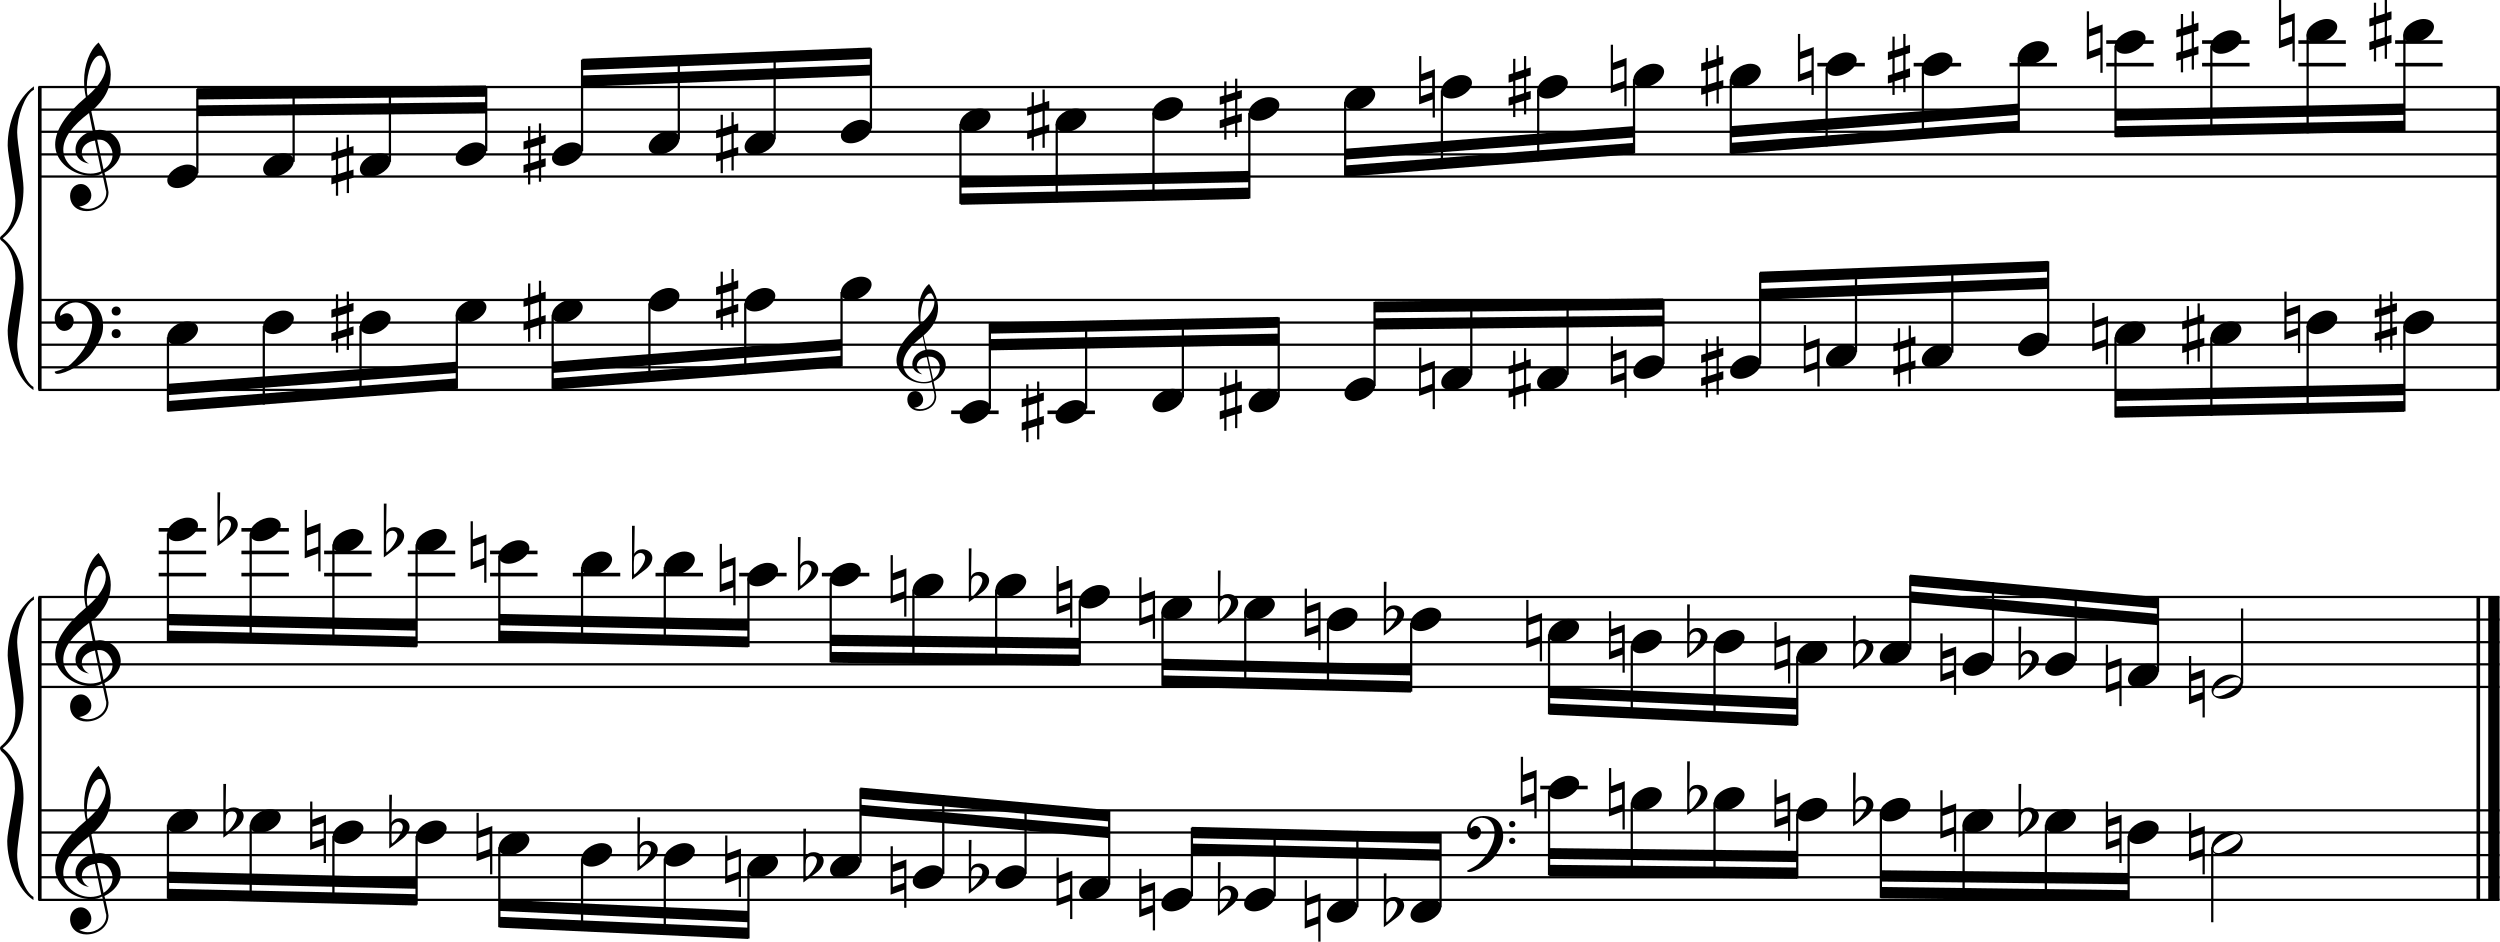<?xml version="1.0" encoding="utf-8"?>

<!--
	ScaleBook
	Copyright (c) Leland Jansen 2015. All rights reserved.
-->

<!DOCTYPE svg PUBLIC "-//W3C//DTD SVG 1.1//EN" "http://www.w3.org/Graphics/SVG/1.1/DTD/svg11.dtd">
<svg version="1.1" id="Layer_1" xmlns="http://www.w3.org/2000/svg" xmlns:xlink="http://www.w3.org/1999/xlink" x="0px" y="0px"
	 viewBox="0 0 553 208.3" enable-background="new 0 0 553 208.3" xml:space="preserve">
<rect x="8.4" y="19.2" width="0.8" height="67"/>
<g>
	<path d="M7.4,19.9c-1.9,1.1-3.6,5.8-3.6,9.4c0,2.3,1.4,9.9,1.4,12.3c0,5-1.5,8.6-4.6,11.1c3,2.4,4.6,6.1,4.6,11.1
		c0,2.3-1.4,9.9-1.4,12.3c0,3.8,1.7,8.4,3.6,9.5v0.7C3.9,83.9,1.7,78,1.7,73.1c0-2.1,1.7-9.4,1.7-11.5c0-3.8-1-6.6-2.9-8.2
		C0.1,53.1,0,52.9,0,52.7c0-0.2,0.1-0.4,0.5-0.7c1.9-1.7,2.9-4.2,2.9-7.6c0-2.1-1.7-10-1.7-12.2c0-5.2,2.1-10.4,5.8-13.1V19.9z"/>
</g>
<rect x="8.4" y="132.1" width="0.8" height="67"/>
<g>
	<path d="M7.4,132.7c-1.9,1.1-3.6,5.8-3.6,9.4c0,2.3,1.4,9.9,1.4,12.3c0,5-1.5,8.6-4.6,11.1c3,2.4,4.6,6.1,4.6,11.1
		c0,2.3-1.4,9.9-1.4,12.3c0,3.8,1.7,8.4,3.6,9.5v0.7c-3.5-2.3-5.8-8.2-5.8-13.1c0-2.1,1.7-9.4,1.7-11.5c0-3.8-1-6.6-2.9-8.2
		C0.1,166,0,165.7,0,165.5c0-0.2,0.1-0.4,0.5-0.7c1.9-1.7,2.9-4.2,2.9-7.6c0-2.1-1.7-10-1.7-12.2c0-5.2,2.1-10.4,5.8-13.1V132.7z"/>
</g>
<rect x="552.2" y="19.2" width="0.8" height="67"/>
<rect x="547.8" y="132.1" width="0.8" height="67"/>
<rect x="550.4" y="132.1" width="2.5" height="67"/>
<rect x="8.5" y="38.8" width="544.4" height="0.5"/>
<rect x="8.5" y="33.9" width="544.4" height="0.5"/>
<rect x="8.5" y="28.9" width="544.4" height="0.5"/>
<rect x="8.5" y="24" width="544.4" height="0.5"/>
<rect x="8.5" y="19" width="544.4" height="0.5"/>
<g>
	<path d="M20.3,38.9c-4.2,0-8.1-3.1-8.1-6.9c0-3.2,2.3-6.7,6.8-10.5c-0.3-1.2-0.4-2.4-0.4-3.6c0-3.5,1.2-6.8,3.2-8.5
		c1.8,2.5,2.7,4.9,2.7,7.1c0,2.9-1.3,5.6-4.3,8.1l0.9,4.2c0.5,0,0.8-0.1,0.8-0.1c2.6,0,4.8,2,4.8,4.7c0,1.9-1.4,3.7-3.6,4.8
		c0-0.1,0.9,3.8,0.9,4.3c0,2.5-2.3,4.2-4.9,4.2c-2,0-3.6-1.3-3.6-3.4c0-1.4,1-2.6,2.4-2.6c1.3,0,2.3,1.3,2.3,2.5
		c0,1.4-1.2,2.3-2.7,2.5c0.6,0.3,1.2,0.5,1.9,0.5c2.1,0,4.1-1.6,4.1-3.6c0-0.2,0-0.4-0.1-0.6l-0.8-3.7
		C21.9,38.8,21.2,38.9,20.3,38.9z M18.1,33.7c0,1,0.5,1.9,1.6,2.5c-1.8-0.3-3-1.4-3-3.1c0-2,1.7-3.7,3.8-4.1l-0.8-4
		C16,27.8,14,30.5,14,33.1c0,2.9,2.8,5.3,6,5.3c0.9,0,1.7-0.2,2.4-0.5L21,31.1C19.4,31.3,18.1,32.3,18.1,33.7z M22.1,12.3
		c-1.6,0-2.9,3.7-2.9,7c0,0.7,0,1.3,0.2,1.9c2.7-2.4,4-4.5,4-6.5c0-0.9-0.3-1.7-1-2.4C22.4,12.4,22.3,12.3,22.1,12.3z M24.9,34.2
		c0-1.6-1.2-3.3-2.9-3.3c-0.1,0-0.2,0-0.5,0l1.4,6.6C24.2,36.7,24.9,35.5,24.9,34.2z"/>
</g>
<polygon fill-rule="evenodd" clip-rule="evenodd" points="43.6,25.7 107.5,25.1 107.5,22.6 43.6,23.3 "/>
<polygon fill-rule="evenodd" clip-rule="evenodd" points="43.6,22 107.5,21.4 107.5,18.9 43.6,19.5 "/>
<polygon fill-rule="evenodd" clip-rule="evenodd" points="128.8,19.2 192.6,16.7 192.6,14.3 128.8,16.7 "/>
<polygon fill-rule="evenodd" clip-rule="evenodd" points="128.8,15.5 192.6,13 192.6,10.5 128.8,13 "/>
<polygon fill-rule="evenodd" clip-rule="evenodd" points="212.5,41.5 276.3,40.3 276.3,37.8 212.5,39.1 "/>
<polygon fill-rule="evenodd" clip-rule="evenodd" points="212.5,45.3 276.3,44 276.3,41.5 212.5,42.8 "/>
<polygon fill-rule="evenodd" clip-rule="evenodd" points="297.6,35.3 361.4,30.4 361.4,27.9 297.6,32.9 "/>
<polygon fill-rule="evenodd" clip-rule="evenodd" points="297.6,39.1 361.4,34.1 361.4,31.6 297.6,36.6 "/>
<polygon fill-rule="evenodd" clip-rule="evenodd" points="382.8,30.4 446.5,25.4 446.5,22.9 382.8,27.9 "/>
<polygon fill-rule="evenodd" clip-rule="evenodd" points="382.8,34.1 446.5,29.1 446.5,26.7 382.8,31.6 "/>
<polygon fill-rule="evenodd" clip-rule="evenodd" points="467.9,26.7 531.8,25.4 531.8,22.9 467.9,24.2 "/>
<polygon fill-rule="evenodd" clip-rule="evenodd" points="467.9,30.4 531.8,29.1 531.8,26.7 467.9,27.9 "/>
<rect x="8.5" y="86" width="544.4" height="0.5"/>
<rect x="8.5" y="81" width="544.4" height="0.5"/>
<rect x="8.5" y="76" width="544.4" height="0.5"/>
<rect x="8.5" y="71.1" width="544.4" height="0.5"/>
<rect x="8.5" y="66.1" width="544.4" height="0.5"/>
<g>
	<path d="M15.7,80.5c2.9-2.6,4.7-6.1,4.7-9.2c0-2.5-1.4-4.4-3.7-4.4c-1.6,0-3.4,1.3-3.4,2.7c0,0.2,0,0.3,0.1,0.3
		c-0.1,0,0.6-0.6,1.4-0.6c0.9,0,1.5,0.8,1.5,1.7c0,1.2-0.9,2.2-2.1,2.2c-1.2,0-2.1-1.3-2.1-2.8c0-2.3,2.3-4.1,4.8-4.1
		c4.7,0,5.9,3.2,5.9,5.8c0,1.6-0.4,2.9-2,5.3c-1.9,3.1-6.4,5.3-8.1,5.3c-0.4,0-0.6-0.2-0.6-0.5C13.8,81.8,14.9,81.2,15.7,80.5z
		 M25.7,67.8c0.6,0,1,0.4,1,1c0,0.6-0.4,1-1,1s-1-0.4-1-1C24.7,68.3,25.1,67.8,25.7,67.8z M25.7,72.8c0.6,0,1,0.4,1,1
		c0,0.6-0.4,1-1,1s-1-0.4-1-1C24.7,73.2,25.1,72.8,25.7,72.8z"/>
</g>
<polygon fill-rule="evenodd" clip-rule="evenodd" points="37.1,87.4 101,82.5 101,80 37.1,84.9 "/>
<polygon fill-rule="evenodd" clip-rule="evenodd" points="37.1,91.1 101,86.2 101,83.7 37.1,88.7 "/>
<g>
	<path d="M204.4,84.8c-3.2,0-6.1-2.3-6.1-5.1c0-2.4,1.7-5,5.1-7.9c-0.2-0.9-0.3-1.8-0.3-2.7c0-2.6,0.9-5.1,2.4-6.3
		c1.4,1.9,2,3.7,2,5.3c0,2.2-1,4.2-3.2,6.1l0.7,3.1c0.4,0,0.6,0,0.6,0c2,0,3.6,1.5,3.6,3.5c0,1.4-1.1,2.8-2.7,3.6
		c0-0.1,0.6,2.8,0.6,3.3c0,1.9-1.7,3.2-3.7,3.2c-1.5,0-2.7-1-2.7-2.5c0-1.1,0.7-1.9,1.8-1.9c1,0,1.7,1,1.7,1.9c0,1-0.9,1.7-2,1.8
		c0.4,0.2,0.9,0.3,1.4,0.3c1.6,0,3.1-1.2,3.1-2.7c0-0.1,0-0.3,0-0.5l-0.6-2.8C205.7,84.7,205.1,84.8,204.4,84.8z M202.8,80.9
		c0,0.8,0.4,1.4,1.2,1.9c-1.3-0.2-2.2-1.1-2.2-2.3c0-1.5,1.3-2.8,2.9-3.1l-0.6-3c-2.8,2.1-4.3,4.1-4.3,6.1c0,2.2,2.1,4,4.5,4
		c0.7,0,1.3-0.1,1.8-0.4L205,79C203.7,79.1,202.8,79.9,202.8,80.9z M205.8,64.9c-1.2,0-2.2,2.8-2.2,5.3c0,0.5,0,1,0.1,1.4
		c2-1.8,3-3.4,3-4.9c0-0.7-0.3-1.3-0.7-1.8C206,64.9,205.9,64.9,205.8,64.9z M207.9,81.3c0-1.2-0.9-2.4-2.2-2.4c0,0-0.2,0-0.4,0
		l1.1,5C207.4,83.2,207.9,82.3,207.9,81.3z"/>
</g>
<polygon fill-rule="evenodd" clip-rule="evenodd" points="122.2,82.5 186.1,77.5 186.1,75 122.2,80 "/>
<polygon fill-rule="evenodd" clip-rule="evenodd" points="122.2,86.2 186.1,81.2 186.1,78.7 122.2,83.7 "/>
<polygon fill-rule="evenodd" clip-rule="evenodd" points="219,77.5 282.8,76.3 282.8,73.8 219,75 "/>
<polygon fill-rule="evenodd" clip-rule="evenodd" points="219,73.8 282.8,72.5 282.8,70.1 219,71.3 "/>
<polygon fill-rule="evenodd" clip-rule="evenodd" points="304.1,72.9 367.9,72.2 367.9,69.8 304.1,70.4 "/>
<polygon fill-rule="evenodd" clip-rule="evenodd" points="304.1,69.1 367.9,68.5 367.9,66 304.1,66.7 "/>
<polygon fill-rule="evenodd" clip-rule="evenodd" points="389.3,66.3 453,63.9 453,61.4 389.3,63.9 "/>
<polygon fill-rule="evenodd" clip-rule="evenodd" points="389.3,62.6 453,60.1 453,57.7 389.3,60.1 "/>
<polygon fill-rule="evenodd" clip-rule="evenodd" points="467.9,88.7 531.8,87.4 531.8,84.9 467.9,86.2 "/>
<polygon fill-rule="evenodd" clip-rule="evenodd" points="467.9,92.4 531.8,91.1 531.8,88.7 467.9,89.9 "/>
<rect x="8.5" y="151.7" width="544.4" height="0.5"/>
<rect x="8.5" y="146.7" width="544.4" height="0.5"/>
<rect x="8.5" y="141.8" width="544.4" height="0.5"/>
<rect x="8.5" y="136.8" width="544.4" height="0.5"/>
<rect x="8.5" y="131.8" width="544.4" height="0.5"/>
<g>
	<path d="M20.3,151.8c-4.2,0-8.1-3.1-8.1-6.9c0-3.2,2.3-6.7,6.8-10.5c-0.3-1.2-0.4-2.4-0.4-3.6c0-3.5,1.2-6.8,3.2-8.5
		c1.8,2.5,2.7,4.9,2.7,7.1c0,2.9-1.3,5.6-4.3,8.1l0.9,4.2c0.5,0,0.8-0.1,0.8-0.1c2.6,0,4.8,2,4.8,4.7c0,1.9-1.4,3.7-3.6,4.8
		c0-0.1,0.9,3.8,0.9,4.3c0,2.5-2.3,4.2-4.9,4.2c-2,0-3.6-1.3-3.6-3.4c0-1.4,1-2.6,2.4-2.6c1.3,0,2.3,1.3,2.3,2.5
		c0,1.4-1.2,2.3-2.7,2.5c0.6,0.3,1.2,0.5,1.9,0.5c2.1,0,4.1-1.6,4.1-3.6c0-0.2,0-0.4-0.1-0.6l-0.8-3.7
		C21.9,151.6,21.2,151.8,20.3,151.8z M18.1,146.5c0,1,0.5,1.9,1.6,2.5c-1.8-0.3-3-1.4-3-3.1c0-2,1.7-3.7,3.8-4.1l-0.8-4
		c-3.7,2.8-5.7,5.5-5.7,8.1c0,2.9,2.8,5.3,6,5.3c0.9,0,1.7-0.2,2.4-0.5l-1.4-6.8C19.4,144.2,18.1,145.2,18.1,146.5z M22.1,125.2
		c-1.6,0-2.9,3.7-2.9,7c0,0.7,0,1.3,0.2,1.9c2.7-2.4,4-4.5,4-6.5c0-0.9-0.3-1.7-1-2.4C22.4,125.2,22.3,125.2,22.1,125.2z
		 M24.9,147.1c0-1.6-1.2-3.3-2.9-3.3c-0.1,0-0.2,0-0.5,0l1.4,6.6C24.2,149.5,24.9,148.4,24.9,147.1z"/>
</g>
<polygon fill-rule="evenodd" clip-rule="evenodd" points="37.1,138.3 92.2,139.5 92.2,137 37.1,135.8 "/>
<polygon fill-rule="evenodd" clip-rule="evenodd" points="37.1,142 92.2,143.2 92.2,140.8 37.1,139.5 "/>
<polygon fill-rule="evenodd" clip-rule="evenodd" points="110.5,138.3 165.5,139.5 165.5,137 110.5,135.8 "/>
<polygon fill-rule="evenodd" clip-rule="evenodd" points="110.5,142 165.5,143.2 165.5,140.8 110.5,139.5 "/>
<polygon fill-rule="evenodd" clip-rule="evenodd" points="183.8,142.9 238.8,143.5 238.8,141.1 183.8,140.4 "/>
<polygon fill-rule="evenodd" clip-rule="evenodd" points="183.8,146.6 238.8,147.3 238.8,144.8 183.8,144.2 "/>
<polygon fill-rule="evenodd" clip-rule="evenodd" points="257.1,148.2 312.1,149.4 312.1,147 257.1,145.7 "/>
<polygon fill-rule="evenodd" clip-rule="evenodd" points="257.1,151.9 312.1,153.2 312.1,150.7 257.1,149.4 "/>
<polygon fill-rule="evenodd" clip-rule="evenodd" points="342.7,154.4 397.5,156.9 397.5,154.4 342.7,151.9 "/>
<polygon fill-rule="evenodd" clip-rule="evenodd" points="342.7,158.1 397.5,160.6 397.5,158.1 342.7,155.6 "/>
<polygon fill-rule="evenodd" clip-rule="evenodd" points="422.5,133.3 477.4,138.3 477.4,135.8 422.5,130.8 "/>
<polygon fill-rule="evenodd" clip-rule="evenodd" points="422.5,129.6 477.4,134.6 477.4,132.1 422.5,127.1 "/>
<rect x="8.5" y="198.8" width="544.4" height="0.5"/>
<rect x="8.5" y="193.8" width="544.4" height="0.5"/>
<rect x="8.5" y="188.9" width="544.4" height="0.5"/>
<rect x="8.5" y="183.9" width="544.4" height="0.5"/>
<rect x="8.5" y="179" width="544.4" height="0.5"/>
<g>
	<path d="M20.3,198.9c-4.2,0-8.1-3.1-8.1-6.9c0-3.2,2.3-6.7,6.8-10.5c-0.3-1.2-0.4-2.4-0.4-3.6c0-3.5,1.2-6.8,3.2-8.5
		c1.8,2.5,2.7,4.9,2.7,7.1c0,2.9-1.3,5.6-4.3,8.1l0.9,4.2c0.5,0,0.8-0.1,0.8-0.1c2.6,0,4.8,2,4.8,4.7c0,1.9-1.4,3.7-3.6,4.8
		c0-0.1,0.9,3.8,0.9,4.3c0,2.5-2.3,4.2-4.9,4.2c-2,0-3.6-1.3-3.6-3.4c0-1.4,1-2.6,2.4-2.6c1.3,0,2.3,1.3,2.3,2.5
		c0,1.4-1.2,2.3-2.7,2.5c0.6,0.3,1.2,0.5,1.9,0.5c2.1,0,4.1-1.6,4.1-3.6c0-0.2,0-0.4-0.1-0.6l-0.8-3.7
		C21.9,198.7,21.2,198.9,20.3,198.9z M18.1,193.7c0,1,0.5,1.9,1.6,2.5c-1.8-0.3-3-1.4-3-3.1c0-2,1.7-3.7,3.8-4.1l-0.8-4
		c-3.7,2.8-5.7,5.5-5.7,8.1c0,2.9,2.8,5.3,6,5.3c0.9,0,1.7-0.2,2.4-0.5l-1.4-6.8C19.4,191.3,18.1,192.3,18.1,193.7z M22.1,172.3
		c-1.6,0-2.9,3.7-2.9,7c0,0.7,0,1.3,0.2,1.9c2.7-2.4,4-4.5,4-6.5c0-0.9-0.3-1.7-1-2.4C22.4,172.3,22.3,172.3,22.1,172.3z
		 M24.9,194.2c0-1.6-1.2-3.3-2.9-3.3c-0.1,0-0.2,0-0.5,0l1.4,6.6C24.2,196.7,24.9,195.5,24.9,194.2z"/>
</g>
<polygon fill-rule="evenodd" clip-rule="evenodd" points="37.1,195.3 92.2,196.6 92.2,194.1 37.1,192.8 "/>
<polygon fill-rule="evenodd" clip-rule="evenodd" points="37.1,199 92.2,200.3 92.2,197.8 37.1,196.6 "/>
<polygon fill-rule="evenodd" clip-rule="evenodd" points="110.5,201.5 165.5,204 165.5,201.5 110.5,199 "/>
<polygon fill-rule="evenodd" clip-rule="evenodd" points="110.5,205.2 165.5,207.7 165.5,205.2 110.5,202.8 "/>
<polygon fill-rule="evenodd" clip-rule="evenodd" points="190.3,180.4 245.3,185.4 245.3,182.9 190.3,178 "/>
<polygon fill-rule="evenodd" clip-rule="evenodd" points="190.3,176.7 245.3,181.7 245.3,179.2 190.3,174.2 "/>
<g>
	<path d="M327,191.1c2.2-2,3.6-4.6,3.6-6.9c0-1.9-1.1-3.3-2.8-3.3c-1.2,0-2.5,1-2.5,2.1c0,0.2,0,0.2,0.1,0.2c0,0,0.4-0.5,1-0.5
		c0.7,0,1.2,0.6,1.2,1.3c0,0.9-0.6,1.7-1.6,1.7s-1.5-1-1.5-2.1c0-1.8,1.7-3.1,3.6-3.1c3.5,0,4.4,2.4,4.4,4.4c0,1.2-0.3,2.2-1.5,4
		c-1.4,2.3-4.8,4-6,4c-0.3,0-0.5-0.1-0.5-0.3C325.6,192,326.4,191.6,327,191.1z M334.5,181.6c0.4,0,0.7,0.3,0.7,0.7
		c0,0.4-0.3,0.7-0.7,0.7c-0.4,0-0.7-0.3-0.7-0.7C333.8,181.9,334.1,181.6,334.5,181.6z M334.5,185.3c0.4,0,0.7,0.3,0.7,0.7
		s-0.3,0.7-0.7,0.7c-0.4,0-0.7-0.3-0.7-0.7S334.1,185.3,334.5,185.3z"/>
</g>
<polygon fill-rule="evenodd" clip-rule="evenodd" points="263.6,189.1 318.6,190.4 318.6,187.9 263.6,186.6 "/>
<polygon fill-rule="evenodd" clip-rule="evenodd" points="263.6,185.4 318.6,186.6 318.6,184.2 263.6,182.9 "/>
<polygon fill-rule="evenodd" clip-rule="evenodd" points="342.7,190 397.5,190.7 397.5,188.2 342.7,187.6 "/>
<polygon fill-rule="evenodd" clip-rule="evenodd" points="342.7,193.8 397.5,194.4 397.5,191.9 342.7,191.3 "/>
<polygon fill-rule="evenodd" clip-rule="evenodd" points="416,195 470.9,195.6 470.9,193.1 416,192.5 "/>
<polygon fill-rule="evenodd" clip-rule="evenodd" points="416,198.7 470.9,199.3 470.9,196.9 416,196.2 "/>
<rect x="43.4" y="19.7" width="0.5" height="18.6"/>
<g>
	<path d="M37,39.9c0-1.8,2.5-3.5,4.5-3.5c1.3,0,2.3,0.7,2.3,1.7c0,1.7-2.5,3.5-4.6,3.5C38,41.6,37,41,37,39.9z"/>
</g>
<rect x="64.7" y="19.5" width="0.5" height="16.3"/>
<g>
	<path d="M58.2,37.4c0-1.8,2.5-3.5,4.5-3.5c1.3,0,2.3,0.7,2.3,1.7c0,1.7-2.5,3.5-4.6,3.5C59.2,39.2,58.2,38.5,58.2,37.4z"/>
</g>
<rect x="86" y="19.4" width="0.5" height="16.4"/>
<g>
	<path d="M79.6,37.4c0-1.8,2.5-3.5,4.5-3.5c1.3,0,2.3,0.7,2.3,1.7c0,1.7-2.5,3.5-4.6,3.5C80.6,39.2,79.6,38.5,79.6,37.4z"/>
</g>
<g>
	<path d="M77.2,29.8v2.8l1-0.3v1.8l-1,0.3v3.4l1-0.3v1.8l-1,0.3v3.1h-0.5v-3l-1.9,0.6v3h-0.5v-2.8l-1,0.3v-1.8l1-0.3v-3.4l-1,0.3
		v-1.8l1-0.3v-3.1h0.5v3l1.9-0.6v-3H77.2z M76.7,34.5l-1.9,0.6v3.4l1.9-0.6V34.5z"/>
</g>
<rect x="107.3" y="19.1" width="0.5" height="14.3"/>
<g>
	<path d="M100.8,35c0-1.8,2.5-3.5,4.5-3.5c1.3,0,2.3,0.7,2.3,1.7c0,1.7-2.5,3.5-4.6,3.5C101.8,36.7,100.8,36,100.8,35z"/>
</g>
<rect x="128.5" y="13.2" width="0.5" height="20.2"/>
<g>
	<path d="M122.1,35c0-1.8,2.5-3.5,4.5-3.5c1.3,0,2.3,0.7,2.3,1.7c0,1.7-2.5,3.5-4.6,3.5C123.1,36.7,122.1,36,122.1,35z"/>
</g>
<g>
	<path d="M119.7,27.3v2.8l1-0.3v1.8l-1,0.3v3.4l1-0.3v1.8l-1,0.3v3.1h-0.5v-3l-1.9,0.6v3h-0.5v-2.8l-1,0.3v-1.8l1-0.3v-3.4l-1,0.3
		v-1.8l1-0.3v-3.1h0.5v3l1.9-0.6v-3H119.7z M119.2,32.1l-1.9,0.6v3.4l1.9-0.6V32.1z"/>
</g>
<rect x="149.9" y="12.4" width="0.5" height="18.4"/>
<g>
	<path d="M143.5,32.5c0-1.8,2.5-3.5,4.5-3.5c1.3,0,2.3,0.7,2.3,1.7c0,1.7-2.5,3.5-4.6,3.5C144.5,34.2,143.5,33.6,143.5,32.5z"/>
</g>
<rect x="171.1" y="11.6" width="0.5" height="19.2"/>
<g>
	<path d="M164.7,32.5c0-1.8,2.5-3.5,4.5-3.5c1.3,0,2.3,0.7,2.3,1.7c0,1.7-2.5,3.5-4.6,3.5C165.7,34.2,164.7,33.6,164.7,32.5z"/>
</g>
<g>
	<path d="M162.3,24.8v2.8l1-0.3v1.8l-1,0.3v3.4l1-0.3v1.8l-1,0.3v3.1h-0.5v-3l-1.9,0.6v3h-0.5v-2.8l-1,0.3v-1.8l1-0.3v-3.4l-1,0.3
		v-1.8l1-0.3v-3.1h0.5v3l1.9-0.6v-3H162.3z M161.8,29.6l-1.9,0.6v3.4l1.9-0.6V29.6z"/>
</g>
<rect x="192.4" y="10.7" width="0.5" height="17.7"/>
<g>
	<path d="M186,30c0-1.8,2.5-3.5,4.5-3.5c1.3,0,2.3,0.7,2.3,1.7c0,1.7-2.5,3.5-4.6,3.5C186.9,31.7,186,31.1,186,30z"/>
</g>
<rect x="212.2" y="27.4" width="0.5" height="17.7"/>
<g>
	<path d="M212.3,27.5c0-1.8,2.5-3.5,4.5-3.5c1.3,0,2.3,0.7,2.3,1.7c0,1.7-2.5,3.5-4.6,3.5C213.3,29.2,212.3,28.6,212.3,27.5z"/>
</g>
<rect x="233.5" y="27.4" width="0.5" height="17.4"/>
<g>
	<path d="M233.5,27.5c0-1.8,2.5-3.5,4.5-3.5c1.3,0,2.3,0.7,2.3,1.7c0,1.7-2.5,3.5-4.6,3.5C234.5,29.2,233.5,28.6,233.5,27.5z"/>
</g>
<g>
	<path d="M231.1,19.8v2.8l1-0.3v1.8l-1,0.3v3.4l1-0.3v1.8l-1,0.3v3.1h-0.5v-3l-1.9,0.6v3h-0.5v-2.8l-1,0.3v-1.8l1-0.3v-3.4l-1,0.3
		v-1.8l1-0.3v-3.1h0.5v3l1.9-0.6v-3H231.1z M230.6,24.6l-1.9,0.6v3.4l1.9-0.6V24.6z"/>
</g>
<rect x="254.9" y="25" width="0.5" height="19.4"/>
<g>
	<path d="M254.9,25c0-1.8,2.5-3.5,4.5-3.5c1.3,0,2.3,0.7,2.3,1.7c0,1.7-2.5,3.5-4.6,3.5C255.9,26.8,254.9,26.1,254.9,25z"/>
</g>
<rect x="276.1" y="25" width="0.5" height="18.9"/>
<g>
	<path d="M276.2,25c0-1.8,2.5-3.5,4.5-3.5c1.3,0,2.3,0.7,2.3,1.7c0,1.7-2.5,3.5-4.6,3.5C277.1,26.8,276.2,26.1,276.2,25z"/>
</g>
<g>
	<path d="M273.7,17.4v2.8l1-0.3v1.8l-1,0.3v3.4l1-0.3v1.8l-1,0.3v3.1h-0.5v-3l-1.9,0.6v3h-0.5v-2.8l-1,0.3v-1.8l1-0.3v-3.4l-1,0.3
		v-1.8l1-0.3V18h0.5v3l1.9-0.6v-3H273.7z M273.2,22.1l-1.9,0.6v3.4l1.9-0.6V22.1z"/>
</g>
<rect x="297.3" y="22.5" width="0.5" height="16.4"/>
<g>
	<path d="M297.4,22.6c0-1.8,2.5-3.5,4.5-3.5c1.3,0,2.3,0.7,2.3,1.7c0,1.7-2.5,3.5-4.6,3.5C298.4,24.3,297.4,23.6,297.4,22.6z"/>
</g>
<rect x="318.7" y="20" width="0.5" height="17.4"/>
<g>
	<path d="M318.8,20.1c0-1.8,2.5-3.5,4.5-3.5c1.3,0,2.3,0.7,2.3,1.7c0,1.7-2.5,3.5-4.6,3.5C319.8,21.8,318.8,21.2,318.8,20.1z"/>
</g>
<g>
	<path d="M316.9,26v-4l-3,1.1V12.4h0.5v4l3-1.1V26H316.9z M314.3,21.3l2.5-0.9v-3.3l-2.5,0.9V21.3z"/>
</g>
<rect x="340" y="20" width="0.5" height="15.7"/>
<g>
	<path d="M340,20.1c0-1.8,2.5-3.5,4.5-3.5c1.3,0,2.3,0.7,2.3,1.7c0,1.7-2.5,3.5-4.6,3.5C341,21.8,340,21.2,340,20.1z"/>
</g>
<g>
	<path d="M337.6,12.4v2.8l1-0.3v1.8l-1,0.3v3.4l1-0.3v1.8l-1,0.3v3.1h-0.5v-3l-1.9,0.6v3h-0.5v-2.8l-1,0.3v-1.8l1-0.3V18l-1,0.3
		v-1.8l1-0.3V13h0.5v3l1.9-0.6v-3H337.6z M337.1,17.2l-1.9,0.6v3.4l1.9-0.6V17.2z"/>
</g>
<rect x="361.2" y="17.5" width="0.5" height="16.4"/>
<g>
	<path d="M361.3,17.6c0-1.8,2.5-3.5,4.5-3.5c1.3,0,2.3,0.7,2.3,1.7c0,1.7-2.5,3.5-4.6,3.5C362.2,19.3,361.3,18.7,361.3,17.6z"/>
</g>
<g>
	<path d="M359.3,23.5v-4l-3,1.1V9.9h0.5v4l3-1.1v10.7H359.3z M356.8,18.8l2.5-0.9v-3.3l-2.5,0.9V18.8z"/>
</g>
<rect x="382.6" y="17.5" width="0.5" height="16.4"/>
<g>
	<path d="M382.7,17.6c0-1.8,2.5-3.5,4.5-3.5c1.3,0,2.3,0.7,2.3,1.7c0,1.7-2.5,3.5-4.6,3.5C383.6,19.3,382.7,18.7,382.7,17.6z"/>
</g>
<g>
	<path d="M380.2,9.9v2.8l1-0.3v1.8l-1,0.3V18l1-0.3v1.8l-1,0.3v3.1h-0.5v-3l-1.9,0.6v3h-0.5v-2.8l-1,0.3v-1.8l1-0.3v-3.4l-1,0.3V14
		l1-0.3v-3.1h0.5v3l1.9-0.6v-3H380.2z M379.7,14.7l-1.9,0.6v3.4l1.9-0.6V14.7z"/>
</g>
<rect x="402" y="13.9" width="10.5" height="0.8"/>
<rect x="403.8" y="15" width="0.5" height="17.4"/>
<g>
	<path d="M403.9,15.1c0-1.8,2.5-3.5,4.5-3.5c1.3,0,2.3,0.7,2.3,1.7c0,1.7-2.5,3.5-4.6,3.5C404.9,16.8,403.9,16.2,403.9,15.1z"/>
</g>
<g>
	<path d="M400.7,21v-4l-3,1.1V7.5h0.5v4l3-1.1V21H400.7z M398.2,16.4l2.5-0.9v-3.3l-2.5,0.9V16.4z"/>
</g>
<rect x="423.3" y="13.9" width="10.5" height="0.8"/>
<rect x="425.1" y="15" width="0.5" height="15.7"/>
<g>
	<path d="M425.1,15.1c0-1.8,2.5-3.5,4.5-3.5c1.3,0,2.3,0.7,2.3,1.7c0,1.7-2.5,3.5-4.6,3.5C426.1,16.8,425.1,16.2,425.1,15.1z"/>
</g>
<g>
	<path d="M421.5,7.4v2.8l1-0.3v1.8l-1,0.3v3.4l1-0.3V17l-1,0.3v3.1H421v-3l-1.9,0.6v3h-0.5v-2.8l-1,0.3v-1.8l1-0.3V13l-1,0.3v-1.8
		l1-0.3V8.1h0.5v3l1.9-0.6v-3H421.5z M421,12.2l-1.9,0.6v3.4l1.9-0.6V12.2z"/>
</g>
<rect x="444.5" y="13.9" width="10.5" height="0.8"/>
<rect x="446.3" y="12.6" width="0.5" height="16.4"/>
<g>
	<path d="M446.4,12.6c0-1.8,2.5-3.5,4.5-3.5c1.3,0,2.3,0.7,2.3,1.7c0,1.7-2.5,3.5-4.6,3.5C447.3,14.4,446.4,13.7,446.4,12.6z"/>
</g>
<rect x="465.9" y="13.9" width="10.5" height="0.8"/>
<rect x="465.9" y="8.9" width="10.5" height="0.8"/>
<rect x="467.7" y="10.1" width="0.5" height="20.2"/>
<g>
	<path d="M467.8,10.2c0-1.8,2.5-3.5,4.5-3.5c1.3,0,2.3,0.7,2.3,1.7c0,1.7-2.5,3.5-4.6,3.5C468.7,11.9,467.8,11.2,467.8,10.2z"/>
</g>
<g>
	<path d="M464.6,16.1v-4l-3,1.1V2.5h0.5v4l3-1.1v10.7H464.6z M462.1,11.4l2.5-0.9V7.2l-2.5,0.9V11.4z"/>
</g>
<rect x="487.1" y="13.9" width="10.5" height="0.8"/>
<rect x="487.1" y="8.9" width="10.5" height="0.8"/>
<rect x="488.9" y="10.1" width="0.5" height="19.8"/>
<g>
	<path d="M489,10.2c0-1.8,2.5-3.5,4.5-3.5c1.3,0,2.3,0.7,2.3,1.7c0,1.7-2.5,3.5-4.6,3.5C490,11.9,489,11.2,489,10.2z"/>
</g>
<g>
	<path d="M485.3,2.5v2.8l1-0.3v1.8l-1,0.3v3.4l1-0.3V12l-1,0.3v3.1h-0.5v-3l-1.9,0.6v3h-0.5v-2.8l-1,0.3v-1.8l1-0.3V8l-1,0.3V6.6
		l1-0.3V3.1h0.5v3l1.9-0.6v-3H485.3z M484.8,7.3l-1.9,0.6v3.4l1.9-0.6V7.3z"/>
</g>
<rect x="508.4" y="13.9" width="10.5" height="0.8"/>
<rect x="508.4" y="8.9" width="10.5" height="0.8"/>
<rect x="510.2" y="7.6" width="0.5" height="21.9"/>
<g>
	<path d="M510.2,7.7c0-1.8,2.5-3.5,4.5-3.5c1.3,0,2.3,0.7,2.3,1.7c0,1.7-2.5,3.5-4.6,3.5C511.2,9.4,510.2,8.8,510.2,7.7z"/>
</g>
<g>
	<path d="M507.1,13.6v-4l-3,1.1V0h0.5v4l3-1.1v10.7H507.1z M504.5,8.9l2.5-0.9V4.7l-2.5,0.9V8.9z"/>
</g>
<rect x="529.8" y="13.9" width="10.5" height="0.8"/>
<rect x="529.8" y="8.9" width="10.5" height="0.8"/>
<rect x="531.6" y="7.6" width="0.5" height="21.4"/>
<g>
	<path d="M531.6,7.7c0-1.8,2.5-3.5,4.5-3.5c1.3,0,2.3,0.7,2.3,1.7c0,1.7-2.5,3.5-4.6,3.5C532.6,9.4,531.6,8.8,531.6,7.7z"/>
</g>
<g>
	<path d="M528,0v2.8l1-0.3v1.8l-1,0.3v3.4l1-0.3v1.8l-1,0.3V13h-0.5v-3l-1.9,0.6v3h-0.5v-2.8l-1,0.3V9.3l1-0.3V5.6l-1,0.3V4.1l1-0.3
		V0.6h0.5v3l1.9-0.6V0H528z M527.5,4.8l-1.9,0.6v3.4l1.9-0.6V4.8z"/>
</g>
<rect x="36.9" y="74.6" width="0.5" height="16.4"/>
<g>
	<path d="M37,74.6c0-1.8,2.5-3.5,4.5-3.5c1.3,0,2.3,0.7,2.3,1.7c0,1.7-2.5,3.5-4.6,3.5C38,76.4,37,75.7,37,74.6z"/>
</g>
<rect x="58.1" y="72.1" width="0.5" height="17.4"/>
<g>
	<path d="M58.2,72.2c0-1.8,2.5-3.5,4.5-3.5c1.3,0,2.3,0.7,2.3,1.7c0,1.7-2.5,3.5-4.6,3.5C59.2,73.9,58.2,73.3,58.2,72.2z"/>
</g>
<rect x="79.5" y="72.1" width="0.5" height="15.7"/>
<g>
	<path d="M79.6,72.2c0-1.8,2.5-3.5,4.5-3.5c1.3,0,2.3,0.7,2.3,1.7c0,1.7-2.5,3.5-4.6,3.5C80.6,73.9,79.6,73.3,79.6,72.2z"/>
</g>
<g>
	<path d="M77.2,64.5v2.8l1-0.3v1.8l-1,0.3v3.4l1-0.3V74l-1,0.3v3.1h-0.5v-3l-1.9,0.6v3h-0.5v-2.8l-1,0.3v-1.8l1-0.3V70l-1,0.3v-1.8
		l1-0.3v-3.1h0.5v3l1.9-0.6v-3H77.2z M76.7,69.3l-1.9,0.6v3.4l1.9-0.6V69.3z"/>
</g>
<rect x="100.8" y="69.6" width="0.5" height="16.4"/>
<g>
	<path d="M100.8,69.7c0-1.8,2.5-3.5,4.5-3.5c1.3,0,2.3,0.7,2.3,1.7c0,1.7-2.5,3.5-4.6,3.5C101.8,71.4,100.8,70.8,100.8,69.7z"/>
</g>
<rect x="122" y="69.6" width="0.5" height="16.4"/>
<g>
	<path d="M122.1,69.7c0-1.8,2.5-3.5,4.5-3.5c1.3,0,2.3,0.7,2.3,1.7c0,1.7-2.5,3.5-4.6,3.5C123.1,71.4,122.1,70.8,122.1,69.7z"/>
</g>
<g>
	<path d="M119.7,62v2.8l1-0.3v1.8l-1,0.3v3.4l1-0.3v1.8l-1,0.3V75h-0.5v-3l-1.9,0.6v3h-0.5v-2.8l-1,0.3v-1.8l1-0.3v-3.4l-1,0.3v-1.8
		l1-0.3v-3.1h0.5v3l1.9-0.6v-3H119.7z M119.2,66.8l-1.9,0.6v3.4l1.9-0.6V66.8z"/>
</g>
<rect x="143.4" y="67.1" width="0.5" height="17.4"/>
<g>
	<path d="M143.5,67.2c0-1.8,2.5-3.5,4.5-3.5c1.3,0,2.3,0.7,2.3,1.7c0,1.7-2.5,3.5-4.6,3.5C144.5,68.9,143.5,68.3,143.5,67.2z"/>
</g>
<rect x="164.6" y="67.1" width="0.5" height="15.7"/>
<g>
	<path d="M164.7,67.2c0-1.8,2.5-3.5,4.5-3.5c1.3,0,2.3,0.7,2.3,1.7c0,1.7-2.5,3.5-4.6,3.5C165.7,68.9,164.7,68.3,164.7,67.2z"/>
</g>
<g>
	<path d="M162.3,59.5v2.8l1-0.3v1.8l-1,0.3v3.4l1-0.3v1.8l-1,0.3v3.1h-0.5v-3l-1.9,0.6v3h-0.5v-2.8l-1,0.3v-1.8l1-0.3v-3.4l-1,0.3
		v-1.8l1-0.3v-3.1h0.5v3l1.9-0.6v-3H162.3z M161.8,64.3l-1.9,0.6v3.4l1.9-0.6V64.3z"/>
</g>
<rect x="185.9" y="64.6" width="0.5" height="16.4"/>
<g>
	<path d="M186,64.7c0-1.8,2.5-3.5,4.5-3.5c1.3,0,2.3,0.7,2.3,1.7c0,1.7-2.5,3.5-4.6,3.5C186.9,66.4,186,65.8,186,64.7z"/>
</g>
<rect x="210.4" y="90.8" width="10.5" height="0.8"/>
<rect x="218.7" y="71.5" width="0.5" height="18.9"/>
<g>
	<path d="M212.3,92c0-1.8,2.5-3.5,4.5-3.5c1.3,0,2.3,0.7,2.3,1.7c0,1.7-2.5,3.5-4.6,3.5C213.3,93.7,212.3,93.1,212.3,92z"/>
</g>
<rect x="231.7" y="90.8" width="10.5" height="0.8"/>
<rect x="240" y="71.2" width="0.5" height="19.2"/>
<g>
	<path d="M233.5,92c0-1.8,2.5-3.5,4.5-3.5c1.3,0,2.3,0.7,2.3,1.7c0,1.7-2.5,3.5-4.6,3.5C234.5,93.7,233.5,93.1,233.5,92z"/>
</g>
<g>
	<path d="M229.9,84.3v2.8l1-0.3v1.8l-1,0.3v3.4l1-0.3v1.8l-1,0.3v3.1h-0.5v-3l-1.9,0.6v3H227v-2.8l-1,0.3v-1.8l1-0.3v-3.4l-1,0.3
		v-1.8l1-0.3V85h0.5v3l1.9-0.6v-3H229.9z M229.4,89.1l-1.9,0.6v3.4l1.9-0.6V89.1z"/>
</g>
<rect x="261.4" y="70.7" width="0.5" height="17.2"/>
<g>
	<path d="M254.9,89.5c0-1.8,2.5-3.5,4.5-3.5c1.3,0,2.3,0.7,2.3,1.7c0,1.7-2.5,3.5-4.6,3.5C255.9,91.2,254.9,90.6,254.9,89.5z"/>
</g>
<rect x="282.6" y="70.2" width="0.5" height="17.7"/>
<g>
	<path d="M276.2,89.5c0-1.8,2.5-3.5,4.5-3.5c1.3,0,2.3,0.7,2.3,1.7c0,1.7-2.5,3.5-4.6,3.5C277.1,91.2,276.2,90.6,276.2,89.5z"/>
</g>
<g>
	<path d="M273.7,81.8v2.8l1-0.3v1.8l-1,0.3v3.4l1-0.3v1.8l-1,0.3v3.1h-0.5v-3l-1.9,0.6v3h-0.5v-2.8l-1,0.3v-1.8l1-0.3v-3.4l-1,0.3
		v-1.8l1-0.3v-3.1h0.5v3l1.9-0.6v-3H273.7z M273.2,86.6l-1.9,0.6v3.4l1.9-0.6V86.6z"/>
</g>
<rect x="303.8" y="66.8" width="0.5" height="18.6"/>
<g>
	<path d="M297.4,87c0-1.8,2.5-3.5,4.5-3.5c1.3,0,2.3,0.7,2.3,1.7c0,1.7-2.5,3.5-4.6,3.5C298.4,88.8,297.4,88.1,297.4,87z"/>
</g>
<rect x="325.2" y="66.7" width="0.5" height="16.3"/>
<g>
	<path d="M318.8,84.6c0-1.8,2.5-3.5,4.5-3.5c1.3,0,2.3,0.7,2.3,1.7c0,1.7-2.5,3.5-4.6,3.5C319.8,86.3,318.8,85.7,318.8,84.6z"/>
</g>
<g>
	<path d="M316.9,90.5v-4l-3,1.1V76.9h0.5v4l3-1.1v10.7H316.9z M314.3,85.8l2.5-0.9v-3.3l-2.5,0.9V85.8z"/>
</g>
<rect x="346.5" y="66.5" width="0.5" height="16.4"/>
<g>
	<path d="M340,84.6c0-1.8,2.5-3.5,4.5-3.5c1.3,0,2.3,0.7,2.3,1.7c0,1.7-2.5,3.5-4.6,3.5C341,86.3,340,85.7,340,84.6z"/>
</g>
<g>
	<path d="M337.6,76.9v2.8l1-0.3v1.8l-1,0.3V85l1-0.3v1.8l-1,0.3v3.1h-0.5v-3l-1.9,0.6v3h-0.5v-2.8l-1,0.3v-1.8l1-0.3v-3.4l-1,0.3V81
		l1-0.3v-3.1h0.5v3l1.9-0.6v-3H337.6z M337.1,81.7l-1.9,0.6v3.4l1.9-0.6V81.7z"/>
</g>
<rect x="367.7" y="66.2" width="0.5" height="14.3"/>
<g>
	<path d="M361.3,82.1c0-1.8,2.5-3.5,4.5-3.5c1.3,0,2.3,0.7,2.3,1.7c0,1.7-2.5,3.5-4.6,3.5C362.2,83.8,361.3,83.2,361.3,82.1z"/>
</g>
<g>
	<path d="M359.3,88v-4l-3,1.1V74.4h0.5v4l3-1.1V88H359.3z M356.8,83.3l2.5-0.9v-3.3l-2.5,0.9V83.3z"/>
</g>
<rect x="389.1" y="60.3" width="0.5" height="20.2"/>
<g>
	<path d="M382.7,82.1c0-1.8,2.5-3.5,4.5-3.5c1.3,0,2.3,0.7,2.3,1.7c0,1.7-2.5,3.5-4.6,3.5C383.6,83.8,382.7,83.2,382.7,82.1z"/>
</g>
<g>
	<path d="M380.2,74.4v2.8l1-0.3v1.8l-1,0.3v3.4l1-0.3v1.8l-1,0.3v3.1h-0.5v-3l-1.9,0.6v3h-0.5v-2.8l-1,0.3v-1.8l1-0.3V80l-1,0.3
		v-1.8l1-0.3V75h0.5v3l1.9-0.6v-3H380.2z M379.7,79.2l-1.9,0.6v3.4l1.9-0.6V79.2z"/>
</g>
<rect x="410.3" y="59.5" width="0.5" height="18.4"/>
<g>
	<path d="M403.9,79.6c0-1.8,2.5-3.5,4.5-3.5c1.3,0,2.3,0.7,2.3,1.7c0,1.7-2.5,3.5-4.6,3.5C404.9,81.3,403.9,80.7,403.9,79.6z"/>
</g>
<g>
	<path d="M402,85.5v-4l-3,1.1V71.9h0.5v4l3-1.1v10.7H402z M399.4,80.9l2.5-0.9v-3.3l-2.5,0.9V80.9z"/>
</g>
<rect x="431.6" y="58.8" width="0.5" height="19.2"/>
<g>
	<path d="M425.1,79.6c0-1.8,2.5-3.5,4.5-3.5c1.3,0,2.3,0.7,2.3,1.7c0,1.7-2.5,3.5-4.6,3.5C426.1,81.3,425.1,80.7,425.1,79.6z"/>
</g>
<g>
	<path d="M422.7,71.9v2.8l1-0.3v1.8l-1,0.3V80l1-0.3v1.8l-1,0.3v3.1h-0.5v-3l-1.9,0.6v3h-0.5v-2.8l-1,0.3v-1.8l1-0.3v-3.4l-1,0.3V76
		l1-0.3v-3.1h0.5v3l1.9-0.6v-3H422.7z M422.2,76.7l-1.9,0.6v3.4l1.9-0.6V76.7z"/>
</g>
<rect x="452.8" y="57.8" width="0.5" height="17.7"/>
<g>
	<path d="M446.4,77.1c0-1.8,2.5-3.5,4.5-3.5c1.3,0,2.3,0.7,2.3,1.7c0,1.7-2.5,3.5-4.6,3.5C447.3,78.8,446.4,78.2,446.4,77.1z"/>
</g>
<rect x="467.7" y="74.6" width="0.5" height="17.7"/>
<g>
	<path d="M467.8,74.6c0-1.8,2.5-3.5,4.5-3.5c1.3,0,2.3,0.7,2.3,1.7c0,1.7-2.5,3.5-4.6,3.5C468.7,76.4,467.8,75.7,467.8,74.6z"/>
</g>
<g>
	<path d="M465.8,80.6v-4l-3,1.1V67h0.5v4l3-1.1v10.7H465.8z M463.3,75.9l2.5-0.9v-3.3l-2.5,0.9V75.9z"/>
</g>
<rect x="488.9" y="74.6" width="0.5" height="17.4"/>
<g>
	<path d="M489,74.6c0-1.8,2.5-3.5,4.5-3.5c1.3,0,2.3,0.7,2.3,1.7c0,1.7-2.5,3.5-4.6,3.5C490,76.4,489,75.7,489,74.6z"/>
</g>
<g>
	<path d="M486.6,67v2.8l1-0.3v1.8l-1,0.3V75l1-0.3v1.8l-1,0.3V80h-0.5v-3l-1.9,0.6v3h-0.5v-2.8l-1,0.3v-1.8l1-0.3v-3.4l-1,0.3v-1.8
		l1-0.3v-3.1h0.5v3l1.9-0.6v-3H486.6z M486.1,71.7l-1.9,0.6v3.4l1.9-0.6V71.7z"/>
</g>
<rect x="510.2" y="72.1" width="0.5" height="19.4"/>
<g>
	<path d="M510.2,72.2c0-1.8,2.5-3.5,4.5-3.5c1.3,0,2.3,0.7,2.3,1.7c0,1.7-2.5,3.5-4.6,3.5C511.2,73.9,510.2,73.3,510.2,72.2z"/>
</g>
<g>
	<path d="M508.3,78.1v-4l-3,1.1V64.5h0.5v4l3-1.1v10.7H508.3z M505.8,73.4l2.5-0.9v-3.3l-2.5,0.9V73.4z"/>
</g>
<rect x="531.6" y="72.1" width="0.5" height="18.9"/>
<g>
	<path d="M531.6,72.2c0-1.8,2.5-3.5,4.5-3.5c1.3,0,2.3,0.7,2.3,1.7c0,1.7-2.5,3.5-4.6,3.5C532.6,73.9,531.6,73.3,531.6,72.2z"/>
</g>
<g>
	<path d="M529.2,64.5v2.8l1-0.3v1.8l-1,0.3v3.4l1-0.3V74l-1,0.3v3.1h-0.5v-3l-1.9,0.6v3h-0.5v-2.8l-1,0.3v-1.8l1-0.3V70l-1,0.3v-1.8
		l1-0.3v-3.1h0.5v3l1.9-0.6v-3H529.2z M528.7,69.3l-1.9,0.6v3.4l1.9-0.6V69.3z"/>
</g>
<rect x="35.1" y="126.7" width="10.5" height="0.8"/>
<rect x="35.1" y="121.8" width="10.5" height="0.8"/>
<rect x="35.1" y="116.8" width="10.5" height="0.8"/>
<rect x="36.9" y="118" width="0.5" height="23.9"/>
<g>
	<path d="M37,118c0-1.8,2.5-3.5,4.5-3.5c1.3,0,2.3,0.7,2.3,1.7c0,1.7-2.5,3.5-4.6,3.5C38,119.8,37,119.1,37,118z"/>
</g>
<rect x="53.4" y="126.7" width="10.5" height="0.8"/>
<rect x="53.4" y="121.8" width="10.5" height="0.8"/>
<rect x="53.4" y="116.8" width="10.5" height="0.8"/>
<rect x="55.2" y="118" width="0.5" height="24.2"/>
<g>
	<path d="M55.3,118c0-1.8,2.5-3.5,4.5-3.5c1.3,0,2.3,0.7,2.3,1.7c0,1.7-2.5,3.5-4.6,3.5C56.2,119.8,55.3,119.1,55.3,118z"/>
</g>
<g>
	<path d="M48.1,108.9h0.6l-0.1,6.2c0.4-0.7,1-1,1.8-1c1.2,0,2.2,0.8,2.2,1.9c0,0.8-0.5,1.8-1.7,2.7l-2.8,2.1V108.9z M48.7,115.8
		c-0.1,0.8-0.1,1.4-0.1,1.9c0,1,0,1.6,0.1,2c1-0.7,2.4-2.6,2.4-3.7c0-0.6-0.5-1.1-1.1-1.1C49.4,114.9,49,115.2,48.7,115.8z"/>
</g>
<rect x="71.7" y="126.7" width="10.5" height="0.8"/>
<rect x="71.7" y="121.8" width="10.5" height="0.8"/>
<rect x="73.5" y="120.4" width="0.5" height="22.2"/>
<g>
	<path d="M73.6,120.5c0-1.8,2.5-3.5,4.5-3.5c1.3,0,2.3,0.7,2.3,1.7c0,1.7-2.5,3.5-4.6,3.5C74.5,122.2,73.6,121.6,73.6,120.5z"/>
</g>
<g>
	<path d="M70.4,126.4v-4l-3,1.1v-10.7h0.5v4l3-1.1v10.7H70.4z M67.9,121.8l2.5-0.9v-3.3l-2.5,0.9V121.8z"/>
</g>
<rect x="90.2" y="126.7" width="10.5" height="0.8"/>
<rect x="90.2" y="121.8" width="10.5" height="0.8"/>
<rect x="91.9" y="120.4" width="0.5" height="22.6"/>
<g>
	<path d="M92,120.5c0-1.8,2.5-3.5,4.5-3.5c1.3,0,2.3,0.7,2.3,1.7c0,1.7-2.5,3.5-4.6,3.5C93,122.2,92,121.6,92,120.5z"/>
</g>
<g>
	<path d="M84.9,111.4h0.6l-0.1,6.2c0.4-0.7,1-1,1.8-1c1.2,0,2.2,0.8,2.2,1.9c0,0.8-0.5,1.8-1.7,2.7l-2.8,2.1V111.4z M85.5,118.3
		c-0.1,0.8-0.1,1.4-0.1,1.9c0,1,0,1.6,0.1,2c1-0.7,2.4-2.6,2.4-3.7c0-0.6-0.5-1.1-1.1-1.1C86.2,117.4,85.8,117.7,85.5,118.3z"/>
</g>
<rect x="108.4" y="126.7" width="10.5" height="0.8"/>
<rect x="108.4" y="121.8" width="10.5" height="0.8"/>
<rect x="110.2" y="122.9" width="0.5" height="18.9"/>
<g>
	<path d="M110.3,123c0-1.8,2.5-3.5,4.5-3.5c1.3,0,2.3,0.7,2.3,1.7c0,1.7-2.5,3.5-4.6,3.5C111.3,124.7,110.3,124.1,110.3,123z"/>
</g>
<g>
	<path d="M107.1,128.9v-4l-3,1.1v-10.7h0.5v4l3-1.1v10.7H107.1z M104.6,124.3l2.5-0.9V120l-2.5,0.9V124.3z"/>
</g>
<rect x="126.7" y="126.7" width="10.5" height="0.8"/>
<rect x="128.5" y="125.4" width="0.5" height="16.7"/>
<g>
	<path d="M128.6,125.5c0-1.8,2.5-3.5,4.5-3.5c1.3,0,2.3,0.7,2.3,1.7c0,1.7-2.5,3.5-4.6,3.5C129.6,127.2,128.6,126.6,128.6,125.5z"/>
</g>
<rect x="145" y="126.7" width="10.5" height="0.8"/>
<rect x="146.8" y="125.4" width="0.5" height="17.2"/>
<g>
	<path d="M146.9,125.5c0-1.8,2.5-3.5,4.5-3.5c1.3,0,2.3,0.7,2.3,1.7c0,1.7-2.5,3.5-4.6,3.5C147.9,127.2,146.9,126.6,146.9,125.5z"/>
</g>
<g>
	<path d="M139.8,116.3h0.6l-0.1,6.2c0.4-0.7,1-1,1.8-1c1.2,0,2.2,0.8,2.2,1.9c0,0.8-0.5,1.8-1.7,2.7l-2.8,2.1V116.3z M140.3,123.2
		c-0.1,0.8-0.1,1.4-0.1,1.9c0,1,0,1.6,0.1,2c1-0.7,2.4-2.6,2.4-3.7c0-0.6-0.5-1.1-1.1-1.1C141,122.4,140.6,122.7,140.3,123.2z"/>
</g>
<rect x="163.5" y="126.7" width="10.5" height="0.8"/>
<rect x="165.3" y="127.9" width="0.5" height="15.2"/>
<g>
	<path d="M165.3,128c0-1.8,2.5-3.5,4.5-3.5c1.3,0,2.3,0.7,2.3,1.7c0,1.7-2.5,3.5-4.6,3.5C166.3,129.7,165.3,129.1,165.3,128z"/>
</g>
<g>
	<path d="M162.2,133.9v-4l-3,1.1v-10.7h0.5v4l3-1.1v10.7H162.2z M159.6,129.2l2.5-0.9V125l-2.5,0.9V129.2z"/>
</g>
<rect x="181.8" y="126.7" width="10.5" height="0.8"/>
<rect x="183.5" y="127.9" width="0.5" height="18.6"/>
<g>
	<path d="M183.6,128c0-1.8,2.5-3.5,4.5-3.5c1.3,0,2.3,0.7,2.3,1.7c0,1.7-2.5,3.5-4.6,3.5C184.6,129.7,183.6,129.1,183.6,128z"/>
</g>
<g>
	<path d="M176.5,118.8h0.6L177,125c0.4-0.7,1-1,1.8-1c1.2,0,2.2,0.8,2.2,1.9c0,0.8-0.5,1.8-1.7,2.7l-2.8,2.1V118.8z M177.1,125.7
		c-0.1,0.8-0.1,1.4-0.1,1.9c0,1,0,1.6,0.1,2c1-0.7,2.4-2.6,2.4-3.7c0-0.6-0.5-1.1-1.1-1.1C177.8,124.9,177.4,125.1,177.1,125.7z"/>
</g>
<rect x="201.8" y="130.4" width="0.5" height="16.3"/>
<g>
	<path d="M201.9,130.4c0-1.8,2.5-3.5,4.5-3.5c1.3,0,2.3,0.7,2.3,1.7c0,1.7-2.5,3.5-4.6,3.5C202.9,132.2,201.9,131.5,201.9,130.4z"/>
</g>
<g>
	<path d="M200,136.4v-4l-3,1.1v-10.7h0.5v4l3-1.1v10.7H200z M197.5,131.7l2.5-0.9v-3.3l-2.5,0.9V131.7z"/>
</g>
<rect x="220.1" y="130.4" width="0.5" height="16.4"/>
<g>
	<path d="M220.2,130.4c0-1.8,2.5-3.5,4.5-3.5c1.3,0,2.3,0.7,2.3,1.7c0,1.7-2.5,3.5-4.6,3.5C221.2,132.2,220.2,131.5,220.2,130.4z"/>
</g>
<g>
	<path d="M214.3,121.3h0.6l-0.1,6.2c0.4-0.7,1-1,1.8-1c1.2,0,2.2,0.8,2.2,1.9c0,0.8-0.5,1.8-1.7,2.7l-2.8,2.1V121.3z M214.9,128.2
		c-0.1,0.8-0.1,1.4-0.1,1.9c0,1,0,1.6,0.1,2c1-0.7,2.4-2.6,2.4-3.7c0-0.6-0.5-1.1-1.1-1.1C215.6,127.3,215.2,127.6,214.9,128.2z"/>
</g>
<rect x="238.6" y="132.8" width="0.5" height="14.3"/>
<g>
	<path d="M238.7,132.9c0-1.8,2.5-3.5,4.5-3.5c1.3,0,2.3,0.7,2.3,1.7c0,1.7-2.5,3.5-4.6,3.5C239.6,134.6,238.7,134,238.7,132.9z"/>
</g>
<g>
	<path d="M236.7,138.8v-4l-3,1.1v-10.7h0.5v4l3-1.1v10.7H236.7z M234.2,134.2l2.5-0.9v-3.3l-2.5,0.9V134.2z"/>
</g>
<rect x="256.9" y="135.3" width="0.5" height="16.4"/>
<g>
	<path d="M256.9,135.4c0-1.8,2.5-3.5,4.5-3.5c1.3,0,2.3,0.7,2.3,1.7c0,1.7-2.5,3.5-4.6,3.5C257.9,137.1,256.9,136.5,256.9,135.4z"/>
</g>
<g>
	<path d="M255,141.3v-4l-3,1.1v-10.7h0.5v4l3-1.1v10.7H255z M252.5,136.7l2.5-0.9v-3.3l-2.5,0.9V136.7z"/>
</g>
<rect x="275.2" y="135.3" width="0.5" height="16.7"/>
<g>
	<path d="M275.2,135.4c0-1.8,2.5-3.5,4.5-3.5c1.3,0,2.3,0.7,2.3,1.7c0,1.7-2.5,3.5-4.6,3.5C276.2,137.1,275.2,136.5,275.2,135.4z"/>
</g>
<g>
	<path d="M269.4,126.2h0.6l-0.1,6.2c0.4-0.7,1-1,1.8-1c1.2,0,2.2,0.8,2.2,1.9c0,0.8-0.5,1.8-1.7,2.7l-2.8,2.1V126.2z M269.9,133.1
		c-0.1,0.8-0.1,1.4-0.1,1.9c0,1,0,1.6,0.1,2c1-0.7,2.4-2.6,2.4-3.7c0-0.6-0.5-1.1-1.1-1.1C270.6,132.3,270.2,132.6,269.9,133.1z"/>
</g>
<rect x="293.5" y="137.8" width="0.5" height="14.7"/>
<g>
	<path d="M293.5,137.9c0-1.8,2.5-3.5,4.5-3.5c1.3,0,2.3,0.7,2.3,1.7c0,1.7-2.5,3.5-4.6,3.5C294.5,139.6,293.5,139,293.5,137.9z"/>
</g>
<g>
	<path d="M291.6,143.8v-4l-3,1.1v-10.7h0.5v4l3-1.1v10.7H291.6z M289.1,139.1l2.5-0.9v-3.3l-2.5,0.9V139.1z"/>
</g>
<rect x="311.9" y="137.8" width="0.5" height="15.2"/>
<g>
	<path d="M312,137.9c0-1.8,2.5-3.5,4.5-3.5c1.3,0,2.3,0.7,2.3,1.7c0,1.7-2.5,3.5-4.6,3.5C313,139.6,312,139,312,137.9z"/>
</g>
<g>
	<path d="M306.1,128.7h0.6l-0.1,6.2c0.4-0.7,1-1,1.8-1c1.2,0,2.2,0.8,2.2,1.9c0,0.8-0.5,1.8-1.7,2.7l-2.8,2.1V128.7z M306.7,135.6
		c-0.1,0.8-0.1,1.4-0.1,1.9c0,1,0,1.6,0.1,2c1-0.7,2.4-2.6,2.4-3.7c0-0.6-0.5-1.1-1.1-1.1C307.4,134.8,307,135.1,306.7,135.6z"/>
</g>
<rect x="342.4" y="140.3" width="0.5" height="17.7"/>
<g>
	<path d="M342.5,140.4c0-1.8,2.5-3.5,4.5-3.5c1.3,0,2.3,0.7,2.3,1.7c0,1.7-2.5,3.5-4.6,3.5C343.5,142.1,342.5,141.5,342.5,140.4z"/>
</g>
<g>
	<path d="M340.6,146.3v-4l-3,1.1v-10.7h0.5v4l3-1.1v10.7H340.6z M338.1,141.6l2.5-0.9v-3.3l-2.5,0.9V141.6z"/>
</g>
<rect x="360.7" y="142.8" width="0.5" height="16"/>
<g>
	<path d="M360.8,142.8c0-1.8,2.5-3.5,4.5-3.5c1.3,0,2.3,0.7,2.3,1.7c0,1.7-2.5,3.5-4.6,3.5C361.8,144.6,360.8,143.9,360.8,142.8z"/>
</g>
<g>
	<path d="M358.9,148.8v-4l-3,1.1v-10.7h0.5v4l3-1.1v10.7H358.9z M356.3,144.1l2.5-0.9v-3.3l-2.5,0.9V144.1z"/>
</g>
<rect x="379" y="142.8" width="0.5" height="16.7"/>
<g>
	<path d="M379.1,142.8c0-1.8,2.5-3.5,4.5-3.5c1.3,0,2.3,0.7,2.3,1.7c0,1.7-2.5,3.5-4.6,3.5C380.1,144.6,379.1,143.9,379.1,142.8z"/>
</g>
<g>
	<path d="M373.2,133.7h0.6l-0.1,6.2c0.4-0.7,1-1,1.8-1c1.2,0,2.2,0.8,2.2,1.9c0,0.8-0.5,1.8-1.7,2.7l-2.8,2.1V133.7z M373.8,140.6
		c-0.1,0.8-0.1,1.4-0.1,1.9c0,1,0,1.6,0.1,2c1-0.7,2.4-2.6,2.4-3.7c0-0.6-0.5-1.1-1.1-1.1C374.5,139.8,374.1,140,373.8,140.6z"/>
</g>
<rect x="397.3" y="145.2" width="0.5" height="15.2"/>
<g>
	<path d="M397.4,145.3c0-1.8,2.5-3.5,4.5-3.5c1.3,0,2.3,0.7,2.3,1.7c0,1.7-2.5,3.5-4.6,3.5C398.4,147,397.4,146.4,397.4,145.3z"/>
</g>
<g>
	<path d="M395.5,151.2v-4l-3,1.1v-10.7h0.5v4l3-1.1v10.7H395.5z M392.9,146.6l2.5-0.9v-3.3l-2.5,0.9V146.6z"/>
</g>
<rect x="422.3" y="127.3" width="0.5" height="16.4"/>
<g>
	<path d="M415.8,145.3c0-1.8,2.5-3.5,4.5-3.5c1.3,0,2.3,0.7,2.3,1.7c0,1.7-2.5,3.5-4.6,3.5C416.8,147,415.8,146.4,415.8,145.3z"/>
</g>
<g>
	<path d="M409.9,136.2h0.6l-0.1,6.2c0.4-0.7,1-1,1.8-1c1.2,0,2.2,0.8,2.2,1.9c0,0.8-0.5,1.8-1.7,2.7l-2.8,2.1V136.2z M410.5,143.1
		c-0.1,0.8-0.1,1.4-0.1,1.9c0,1,0,1.6,0.1,2c1-0.7,2.4-2.6,2.4-3.7c0-0.6-0.5-1.1-1.1-1.1C411.2,142.2,410.8,142.5,410.5,143.1z"/>
</g>
<rect x="440.6" y="128.8" width="0.5" height="17.4"/>
<g>
	<path d="M434.1,147.8c0-1.8,2.5-3.5,4.5-3.5c1.3,0,2.3,0.7,2.3,1.7c0,1.7-2.5,3.5-4.6,3.5C435.1,149.5,434.1,148.9,434.1,147.8z"/>
</g>
<g>
	<path d="M432.2,153.7v-4l-3,1.1v-10.7h0.5v4l3-1.1v10.7H432.2z M429.7,149.1l2.5-0.9v-3.3l-2.5,0.9V149.1z"/>
</g>
<rect x="458.9" y="130.5" width="0.5" height="15.7"/>
<g>
	<path d="M452.4,147.8c0-1.8,2.5-3.5,4.5-3.5c1.3,0,2.3,0.7,2.3,1.7c0,1.7-2.5,3.5-4.6,3.5C453.4,149.5,452.4,148.9,452.4,147.8z"/>
</g>
<g>
	<path d="M446.5,138.6h0.6l-0.1,6.2c0.4-0.7,1-1,1.8-1c1.2,0,2.2,0.8,2.2,1.9c0,0.8-0.5,1.8-1.7,2.7l-2.8,2.1V138.6z M447.1,145.5
		c-0.1,0.8-0.1,1.4-0.1,1.9c0,1,0,1.6,0.1,2c1-0.7,2.4-2.6,2.4-3.7c0-0.6-0.5-1.1-1.1-1.1C447.8,144.7,447.4,145,447.1,145.5z"/>
</g>
<rect x="477.1" y="132.2" width="0.5" height="16.4"/>
<g>
	<path d="M470.7,150.3c0-1.8,2.5-3.5,4.5-3.5c1.3,0,2.3,0.7,2.3,1.7c0,1.7-2.5,3.5-4.6,3.5C471.7,152,470.7,151.4,470.7,150.3z"/>
</g>
<g>
	<path d="M468.8,156.2v-4l-3,1.1v-10.7h0.5v4l3-1.1v10.7H468.8z M466.3,151.5l2.5-0.9v-3.3l-2.5,0.9V151.5z"/>
</g>
<rect x="495.7" y="134.6" width="0.5" height="16.6"/>
<g>
	<path d="M493.4,149.2c1.6,0,2.7,0.7,2.7,2c0,1.9-2.3,3.4-4.5,3.4c-1.3,0-2.4-0.7-2.4-1.8C489.2,151,491.4,149.2,493.4,149.2z
		 M489.6,153.1c0,0.6,0.4,0.9,1.1,0.9c1.4,0,4.9-2.1,4.9-3.3c0-0.6-0.4-0.9-1.1-0.9C493.3,149.8,489.6,151.8,489.6,153.1z"/>
</g>
<g>
	<path d="M487.2,158.7v-4l-3,1.1v-10.7h0.5v4l3-1.1v10.7H487.2z M484.7,154l2.5-0.9v-3.3l-2.5,0.9V154z"/>
</g>
<rect x="36.9" y="182.4" width="0.5" height="16.4"/>
<g>
	<path d="M37,182.5c0-1.8,2.5-3.5,4.5-3.5c1.3,0,2.3,0.7,2.3,1.7c0,1.7-2.5,3.5-4.6,3.5C38,184.3,37,183.6,37,182.5z"/>
</g>
<rect x="55.2" y="182.4" width="0.5" height="16.7"/>
<g>
	<path d="M55.3,182.5c0-1.8,2.5-3.5,4.5-3.5c1.3,0,2.3,0.7,2.3,1.7c0,1.7-2.5,3.5-4.6,3.5C56.2,184.3,55.3,183.6,55.3,182.5z"/>
</g>
<g>
	<path d="M49.4,173.4H50l-0.1,6.2c0.4-0.7,1-1,1.8-1c1.2,0,2.2,0.8,2.2,1.9c0,0.8-0.5,1.8-1.7,2.7l-2.8,2.1V173.4z M50,180.3
		c-0.1,0.8-0.1,1.4-0.1,1.9c0,1,0,1.6,0.1,2c1-0.7,2.4-2.6,2.4-3.7c0-0.6-0.5-1.1-1.1-1.1C50.7,179.4,50.3,179.7,50,180.3z"/>
</g>
<rect x="73.5" y="184.9" width="0.5" height="14.7"/>
<g>
	<path d="M73.6,185c0-1.8,2.5-3.5,4.5-3.5c1.3,0,2.3,0.7,2.3,1.7c0,1.7-2.5,3.5-4.6,3.5C74.5,186.7,73.6,186.1,73.6,185z"/>
</g>
<g>
	<path d="M71.6,190.9v-4l-3,1.1v-10.7h0.5v4l3-1.1v10.7H71.6z M69.1,186.3l2.5-0.9V182l-2.5,0.9V186.3z"/>
</g>
<rect x="91.9" y="184.9" width="0.5" height="15.2"/>
<g>
	<path d="M92,185c0-1.8,2.5-3.5,4.5-3.5c1.3,0,2.3,0.7,2.3,1.7c0,1.7-2.5,3.5-4.6,3.5C93,186.7,92,186.1,92,185z"/>
</g>
<g>
	<path d="M86.1,175.8h0.6l-0.1,6.2c0.4-0.7,1-1,1.8-1c1.2,0,2.2,0.8,2.2,1.9c0,0.8-0.5,1.8-1.7,2.7l-2.8,2.1V175.8z M86.7,182.7
		c-0.1,0.8-0.1,1.4-0.1,1.9c0,1,0,1.6,0.1,2c1-0.7,2.4-2.6,2.4-3.7c0-0.6-0.5-1.1-1.1-1.1C87.4,181.9,87,182.2,86.7,182.7z"/>
</g>
<rect x="110.2" y="187.4" width="0.5" height="17.7"/>
<g>
	<path d="M110.3,187.5c0-1.8,2.5-3.5,4.5-3.5c1.3,0,2.3,0.7,2.3,1.7c0,1.7-2.5,3.5-4.6,3.5C111.3,189.2,110.3,188.6,110.3,187.5z"/>
</g>
<g>
	<path d="M108.4,193.4v-4l-3,1.1v-10.7h0.5v4l3-1.1v10.7H108.4z M105.8,188.7l2.5-0.9v-3.3l-2.5,0.9V188.7z"/>
</g>
<rect x="128.5" y="189.9" width="0.5" height="16"/>
<g>
	<path d="M128.6,190c0-1.8,2.5-3.5,4.5-3.5c1.3,0,2.3,0.7,2.3,1.7c0,1.7-2.5,3.5-4.6,3.5C129.6,191.7,128.6,191.1,128.6,190z"/>
</g>
<rect x="146.8" y="189.9" width="0.5" height="16.7"/>
<g>
	<path d="M146.9,190c0-1.8,2.5-3.5,4.5-3.5c1.3,0,2.3,0.7,2.3,1.7c0,1.7-2.5,3.5-4.6,3.5C147.9,191.7,146.9,191.1,146.9,190z"/>
</g>
<g>
	<path d="M141,180.8h0.6l-0.1,6.2c0.4-0.7,1-1,1.8-1c1.2,0,2.2,0.8,2.2,1.9c0,0.8-0.5,1.8-1.7,2.7l-2.8,2.1V180.8z M141.6,187.7
		c-0.1,0.8-0.1,1.4-0.1,1.9c0,1,0,1.6,0.1,2c1-0.7,2.4-2.6,2.4-3.7c0-0.6-0.5-1.1-1.1-1.1C142.3,186.9,141.9,187.2,141.6,187.7z"/>
</g>
<rect x="165.3" y="192.4" width="0.5" height="15.2"/>
<g>
	<path d="M165.3,192.4c0-1.8,2.5-3.5,4.5-3.5c1.3,0,2.3,0.7,2.3,1.7c0,1.7-2.5,3.5-4.6,3.5C166.3,194.2,165.3,193.5,165.3,192.4z"/>
</g>
<g>
	<path d="M163.4,198.4v-4l-3,1.1v-10.7h0.5v4l3-1.1v10.7H163.4z M160.9,193.7l2.5-0.9v-3.3l-2.5,0.9V193.7z"/>
</g>
<rect x="190.1" y="174.4" width="0.5" height="16.4"/>
<g>
	<path d="M183.6,192.4c0-1.8,2.5-3.5,4.5-3.5c1.3,0,2.3,0.7,2.3,1.7c0,1.7-2.5,3.5-4.6,3.5C184.6,194.2,183.6,193.5,183.6,192.4z"/>
</g>
<g>
	<path d="M177.7,183.3h0.6l-0.1,6.2c0.4-0.7,1-1,1.8-1c1.2,0,2.2,0.8,2.2,1.9c0,0.8-0.5,1.8-1.7,2.7l-2.8,2.1V183.3z M178.3,190.2
		c-0.1,0.8-0.1,1.4-0.1,1.9c0,1,0,1.6,0.1,2c1-0.7,2.4-2.6,2.4-3.7c0-0.6-0.5-1.1-1.1-1.1C179,189.4,178.6,189.6,178.3,190.2z"/>
</g>
<rect x="208.4" y="175.9" width="0.5" height="17.4"/>
<g>
	<path d="M201.9,194.9c0-1.8,2.5-3.5,4.5-3.5c1.3,0,2.3,0.7,2.3,1.7c0,1.7-2.5,3.5-4.6,3.5C202.9,196.7,201.9,196,201.9,194.9z"/>
</g>
<g>
	<path d="M200,200.8v-4l-3,1.1v-10.7h0.5v4l3-1.1v10.7H200z M197.5,196.2l2.5-0.9v-3.3l-2.5,0.9V196.2z"/>
</g>
<rect x="226.6" y="177.6" width="0.5" height="15.7"/>
<g>
	<path d="M220.2,194.9c0-1.8,2.5-3.5,4.5-3.5c1.3,0,2.3,0.7,2.3,1.7c0,1.7-2.5,3.5-4.6,3.5C221.2,196.7,220.2,196,220.2,194.9z"/>
</g>
<g>
	<path d="M214.3,185.8h0.6l-0.1,6.2c0.4-0.7,1-1,1.8-1c1.2,0,2.2,0.8,2.2,1.9c0,0.8-0.5,1.8-1.7,2.7l-2.8,2.1V185.8z M214.9,192.7
		c-0.1,0.8-0.1,1.4-0.1,1.9c0,1,0,1.6,0.1,2c1-0.7,2.4-2.6,2.4-3.7c0-0.6-0.5-1.1-1.1-1.1C215.6,191.8,215.2,192.1,214.9,192.7z"/>
</g>
<rect x="245.1" y="179.3" width="0.5" height="16.4"/>
<g>
	<path d="M238.7,197.4c0-1.8,2.5-3.5,4.5-3.5c1.3,0,2.3,0.7,2.3,1.7c0,1.7-2.5,3.5-4.6,3.5C239.6,199.1,238.7,198.5,238.7,197.4z"/>
</g>
<g>
	<path d="M236.7,203.3v-4l-3,1.1v-10.7h0.5v4l3-1.1v10.7H236.7z M234.2,198.7l2.5-0.9v-3.3l-2.5,0.9V198.7z"/>
</g>
<rect x="263.4" y="183.1" width="0.5" height="15.2"/>
<g>
	<path d="M256.9,199.9c0-1.8,2.5-3.5,4.5-3.5c1.3,0,2.3,0.7,2.3,1.7c0,1.7-2.5,3.5-4.6,3.5C257.9,201.6,256.9,201,256.9,199.9z"/>
</g>
<g>
	<path d="M255,205.8v-4l-3,1.1v-10.7h0.5v4l3-1.1v10.7H255z M252.5,201.1l2.5-0.9v-3.3l-2.5,0.9V201.1z"/>
</g>
<rect x="281.7" y="183.4" width="0.5" height="14.9"/>
<g>
	<path d="M275.2,199.9c0-1.8,2.5-3.5,4.5-3.5c1.3,0,2.3,0.7,2.3,1.7c0,1.7-2.5,3.5-4.6,3.5C276.2,201.6,275.2,201,275.2,199.9z"/>
</g>
<g>
	<path d="M269.4,190.7h0.6l-0.1,6.2c0.4-0.7,1-1,1.8-1c1.2,0,2.2,0.8,2.2,1.9c0,0.8-0.5,1.8-1.7,2.7l-2.8,2.1V190.7z M269.9,197.6
		c-0.1,0.8-0.1,1.4-0.1,1.9c0,1,0,1.6,0.1,2c1-0.7,2.4-2.6,2.4-3.7c0-0.6-0.5-1.1-1.1-1.1C270.6,196.8,270.2,197.1,269.9,197.6z"/>
</g>
<rect x="300" y="183.8" width="0.5" height="16.9"/>
<g>
	<path d="M293.5,202.4c0-1.8,2.5-3.5,4.5-3.5c1.3,0,2.3,0.7,2.3,1.7c0,1.7-2.5,3.5-4.6,3.5C294.5,204.1,293.5,203.5,293.5,202.4z"/>
</g>
<g>
	<path d="M291.6,208.3v-4l-3,1.1v-10.7h0.5v4l3-1.1v10.7H291.6z M289.1,203.6l2.5-0.9v-3.3l-2.5,0.9V203.6z"/>
</g>
<rect x="318.4" y="184.3" width="0.5" height="16.4"/>
<g>
	<path d="M312,202.4c0-1.8,2.5-3.5,4.5-3.5c1.3,0,2.3,0.7,2.3,1.7c0,1.7-2.5,3.5-4.6,3.5C313,204.1,312,203.5,312,202.4z"/>
</g>
<g>
	<path d="M306.1,193.2h0.6l-0.1,6.2c0.4-0.7,1-1,1.8-1c1.2,0,2.2,0.8,2.2,1.9c0,0.8-0.5,1.8-1.7,2.7l-2.8,2.1V193.2z M306.7,200.1
		c-0.1,0.8-0.1,1.4-0.1,1.9c0,1,0,1.6,0.1,2c1-0.7,2.4-2.6,2.4-3.7c0-0.6-0.5-1.1-1.1-1.1C307.4,199.3,307,199.6,306.7,200.1z"/>
</g>
<rect x="340.7" y="173.8" width="10.5" height="0.8"/>
<rect x="342.4" y="175" width="0.5" height="18.6"/>
<g>
	<path d="M342.5,175.1c0-1.8,2.5-3.5,4.5-3.5c1.3,0,2.3,0.7,2.3,1.7c0,1.7-2.5,3.5-4.6,3.5C343.5,176.8,342.5,176.2,342.5,175.1z"/>
</g>
<g>
	<path d="M339.4,181v-4l-3,1.1v-10.7h0.5v4l3-1.1V181H339.4z M336.8,176.3l2.5-0.9v-3.3l-2.5,0.9V176.3z"/>
</g>
<rect x="360.7" y="177.5" width="0.5" height="16.3"/>
<g>
	<path d="M360.8,177.6c0-1.8,2.5-3.5,4.5-3.5c1.3,0,2.3,0.7,2.3,1.7c0,1.7-2.5,3.5-4.6,3.5C361.8,179.3,360.8,178.7,360.8,177.6z"/>
</g>
<g>
	<path d="M358.9,183.5v-4l-3,1.1v-10.7h0.5v4l3-1.1v10.7H358.9z M356.3,178.8l2.5-0.9v-3.3l-2.5,0.9V178.8z"/>
</g>
<rect x="379" y="177.5" width="0.5" height="16.4"/>
<g>
	<path d="M379.1,177.6c0-1.8,2.5-3.5,4.5-3.5c1.3,0,2.3,0.7,2.3,1.7c0,1.7-2.5,3.5-4.6,3.5C380.1,179.3,379.1,178.7,379.1,177.6z"/>
</g>
<g>
	<path d="M373.2,168.4h0.6l-0.1,6.2c0.4-0.7,1-1,1.8-1c1.2,0,2.2,0.8,2.2,1.9c0,0.8-0.5,1.8-1.7,2.7l-2.8,2.1V168.4z M373.8,175.3
		c-0.1,0.8-0.1,1.4-0.1,1.9c0,1,0,1.6,0.1,2c1-0.7,2.4-2.6,2.4-3.7c0-0.6-0.5-1.1-1.1-1.1C374.5,174.5,374.1,174.7,373.8,175.3z"/>
</g>
<rect x="397.3" y="180" width="0.5" height="14.3"/>
<g>
	<path d="M397.4,180c0-1.8,2.5-3.5,4.5-3.5c1.3,0,2.3,0.7,2.3,1.7c0,1.7-2.5,3.5-4.6,3.5C398.4,181.8,397.4,181.1,397.4,180z"/>
</g>
<g>
	<path d="M395.5,186v-4l-3,1.1v-10.7h0.5v4l3-1.1V186H395.5z M392.9,181.3l2.5-0.9v-3.3l-2.5,0.9V181.3z"/>
</g>
<rect x="415.8" y="180" width="0.5" height="18.6"/>
<g>
	<path d="M415.8,180c0-1.8,2.5-3.5,4.5-3.5c1.3,0,2.3,0.7,2.3,1.7c0,1.7-2.5,3.5-4.6,3.5C416.8,181.8,415.8,181.1,415.8,180z"/>
</g>
<g>
	<path d="M409.9,170.9h0.6l-0.1,6.2c0.4-0.7,1-1,1.8-1c1.2,0,2.2,0.8,2.2,1.9c0,0.8-0.5,1.8-1.7,2.7l-2.8,2.1V170.9z M410.5,177.8
		c-0.1,0.8-0.1,1.4-0.1,1.9c0,1,0,1.6,0.1,2c1-0.7,2.4-2.6,2.4-3.7c0-0.6-0.5-1.1-1.1-1.1C411.2,177,410.8,177.2,410.5,177.8z"/>
</g>
<rect x="434.1" y="182.4" width="0.5" height="16.3"/>
<g>
	<path d="M434.1,182.5c0-1.8,2.5-3.5,4.5-3.5c1.3,0,2.3,0.7,2.3,1.7c0,1.7-2.5,3.5-4.6,3.5C435.1,184.3,434.1,183.6,434.1,182.5z"/>
</g>
<g>
	<path d="M432.2,188.4v-4l-3,1.1v-10.7h0.5v4l3-1.1v10.7H432.2z M429.7,183.8l2.5-0.9v-3.3l-2.5,0.9V183.8z"/>
</g>
<rect x="452.3" y="182.4" width="0.5" height="16.4"/>
<g>
	<path d="M452.4,182.5c0-1.8,2.5-3.5,4.5-3.5c1.3,0,2.3,0.7,2.3,1.7c0,1.7-2.5,3.5-4.6,3.5C453.4,184.3,452.4,183.6,452.4,182.5z"/>
</g>
<g>
	<path d="M446.5,173.4h0.6l-0.1,6.2c0.4-0.7,1-1,1.8-1c1.2,0,2.2,0.8,2.2,1.9c0,0.8-0.5,1.8-1.7,2.7l-2.8,2.1V173.4z M447.1,180.3
		c-0.1,0.8-0.1,1.4-0.1,1.9c0,1,0,1.6,0.1,2c1-0.7,2.4-2.6,2.4-3.7c0-0.6-0.5-1.1-1.1-1.1C447.8,179.4,447.4,179.7,447.1,180.3z"/>
</g>
<rect x="470.6" y="184.9" width="0.5" height="14.3"/>
<g>
	<path d="M470.7,185c0-1.8,2.5-3.5,4.5-3.5c1.3,0,2.3,0.7,2.3,1.7c0,1.7-2.5,3.5-4.6,3.5C471.7,186.7,470.7,186.1,470.7,185z"/>
</g>
<g>
	<path d="M468.8,190.9v-4l-3,1.1v-10.7h0.5v4l3-1.1v10.7H468.8z M466.3,186.3l2.5-0.9V182l-2.5,0.9V186.3z"/>
</g>
<rect x="489.1" y="187.4" width="0.5" height="16.6"/>
<g>
	<path d="M493.4,183.9c1.6,0,2.7,0.7,2.7,2c0,1.9-2.3,3.4-4.5,3.4c-1.3,0-2.4-0.7-2.4-1.8C489.2,185.7,491.4,183.9,493.4,183.9z
		 M489.6,187.8c0,0.6,0.4,0.9,1.1,0.9c1.4,0,4.9-2.1,4.9-3.3c0-0.6-0.4-0.9-1.1-0.9C493.3,184.5,489.6,186.6,489.6,187.8z"/>
</g>
<g>
	<path d="M487.2,193.4v-4l-3,1.1v-10.7h0.5v4l3-1.1v10.7H487.2z M484.7,188.7l2.5-0.9v-3.3l-2.5,0.9V188.7z"/>
</g>
</svg>
